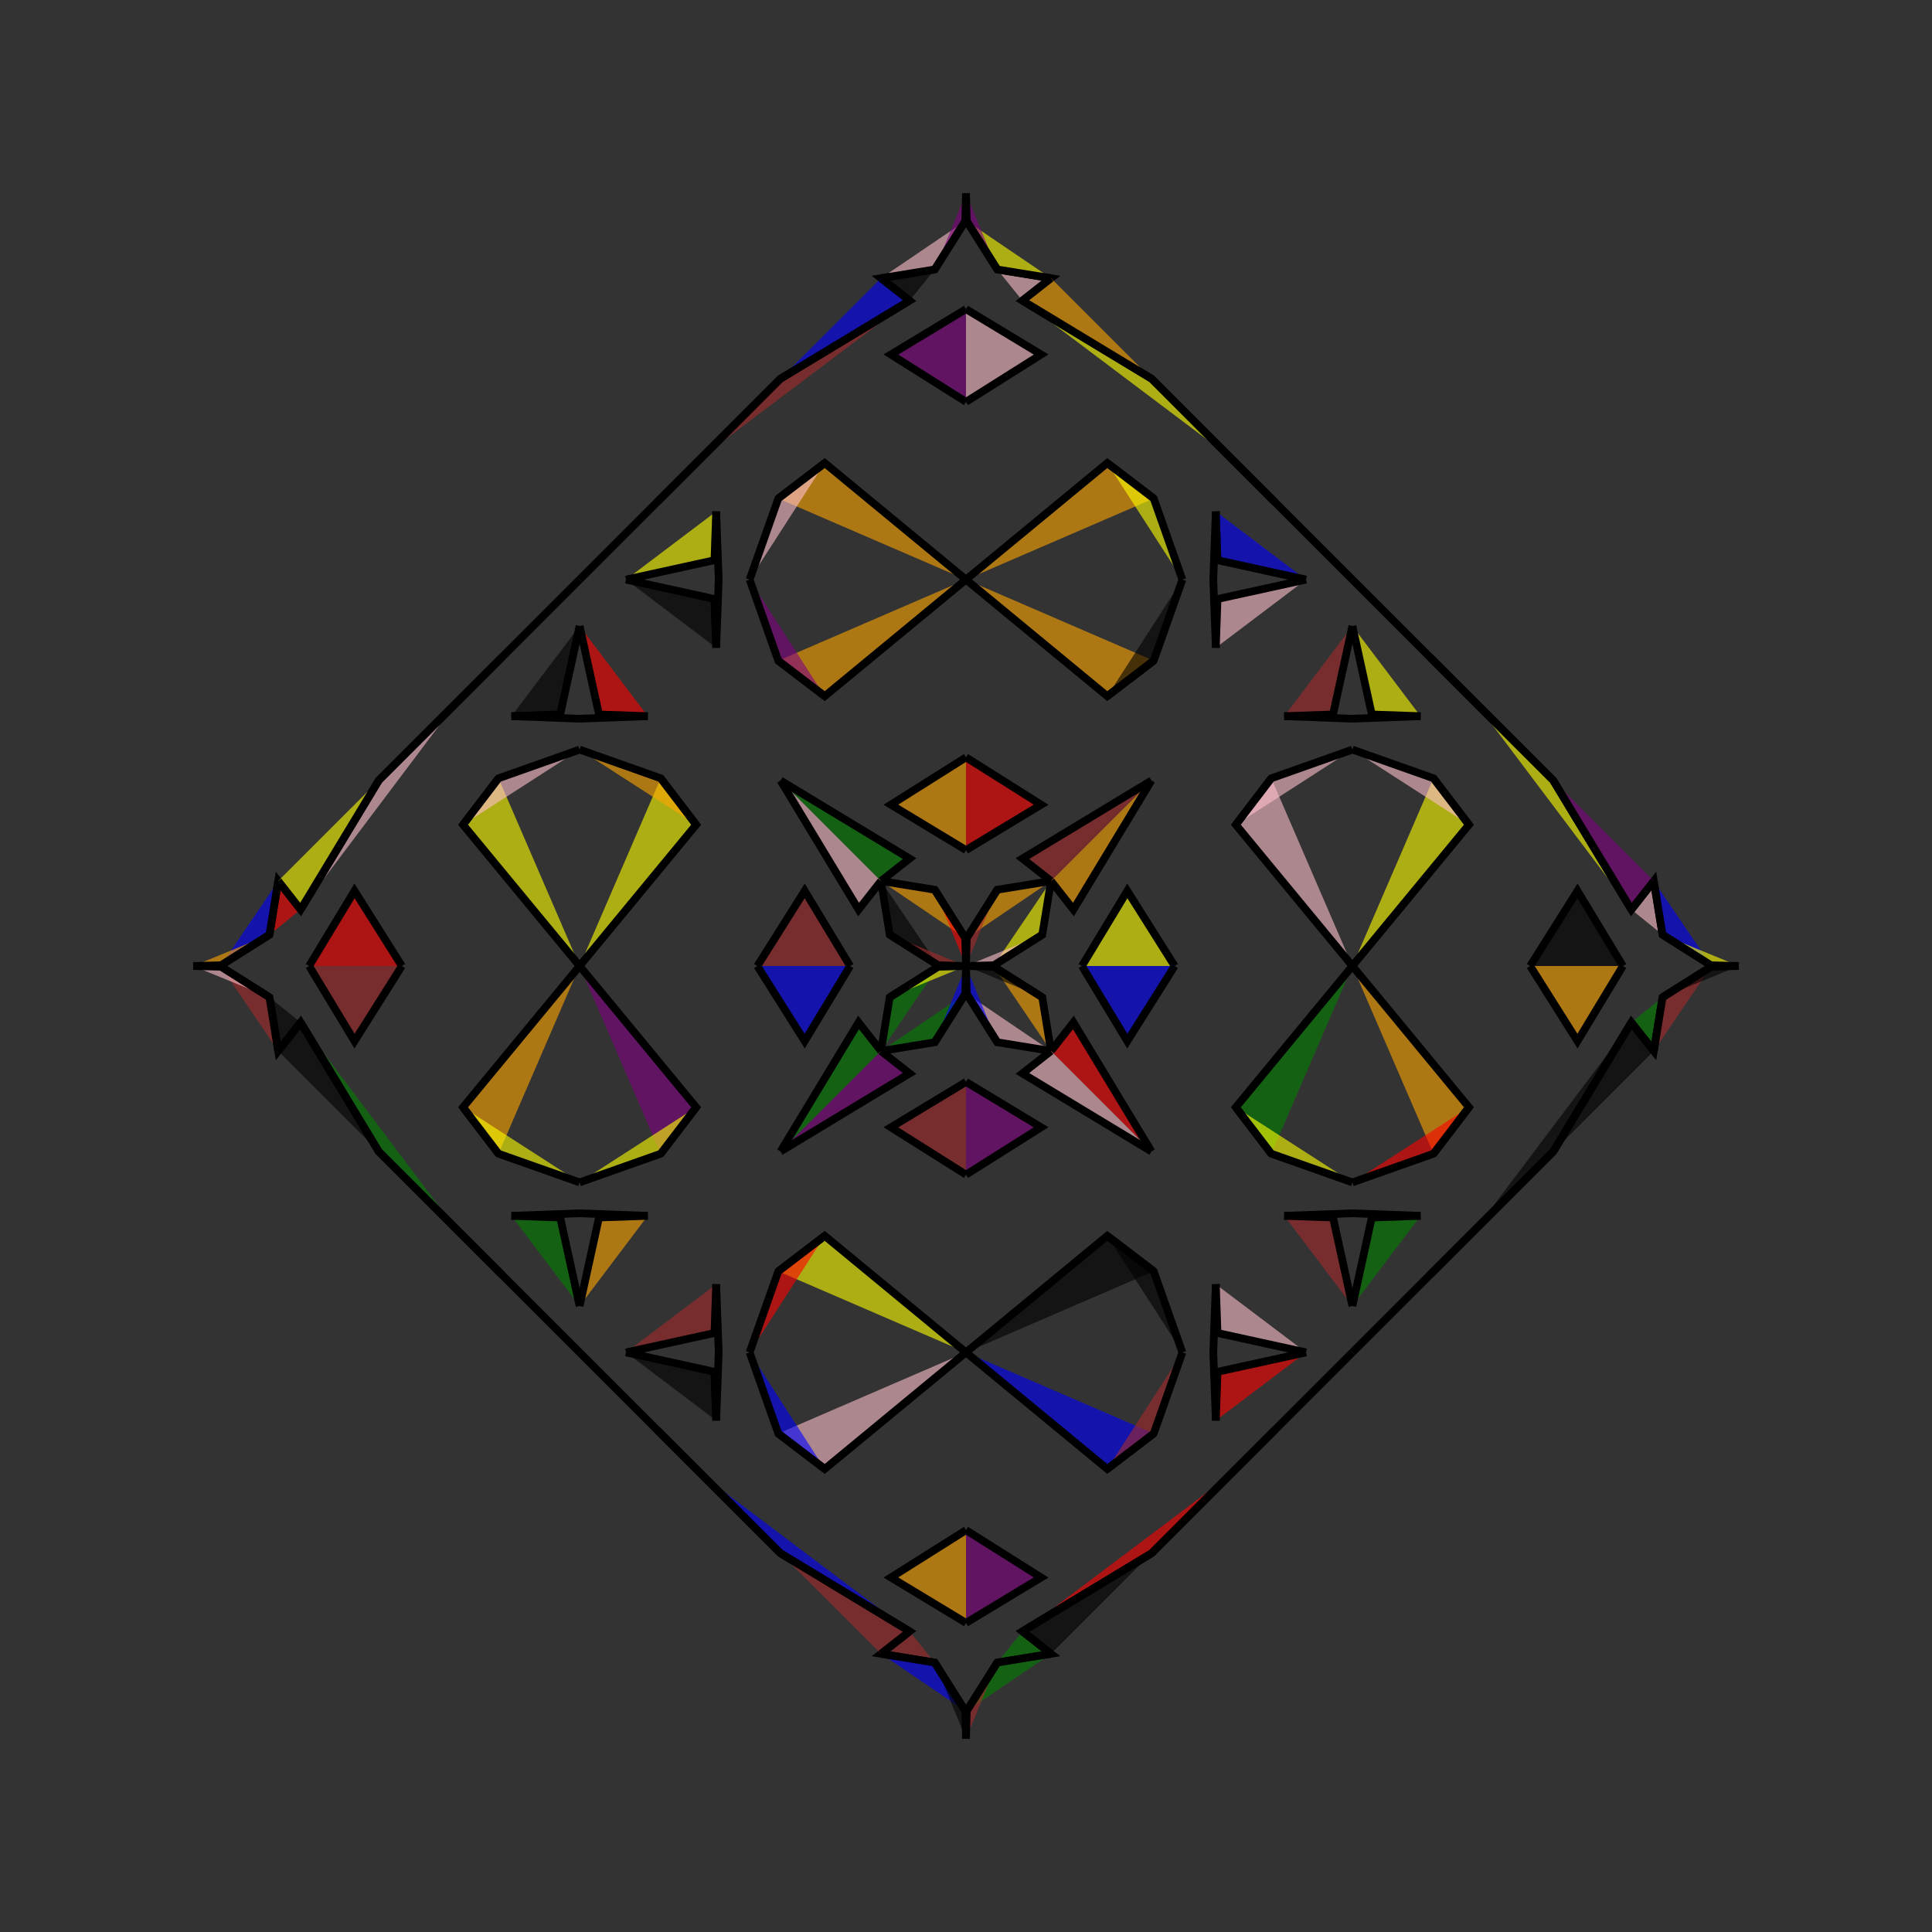 <?xml version="1.0" encoding="UTF-8"?>
<svg xmlns="http://www.w3.org/2000/svg" xmlns:xlink="http://www.w3.org/1999/xlink"
     width="250" height="250" viewBox="-125.0 -125.0 250 250">
<rect x="-125.0" y="-125.0" width="250" height="250" fill="#333333" stroke="none"/>
<defs>
</defs>
<path d="M7.301,86.099 L11.0,89.0 L4.045,90.131" fill="green" fill-opacity="0.6" stroke="black" stroke-width="1" />
<path d="M7.301,-86.099 L11.0,-89.0 L4.045,-90.131" fill="pink" fill-opacity="0.6" stroke="black" stroke-width="1" />
<path d="M15.0,-0.0 L20.873,-9.72 L27.0,-0.0" fill="yellow" fill-opacity="0.6" stroke="black" stroke-width="1" />
<path d="M15.0,-0.0 L20.873,9.72 L27.0,-0.0" fill="blue" fill-opacity="0.6" stroke="black" stroke-width="1" />
<path d="M50.0,-0.0 L34.917,-18.281 L39.506,-24.29" fill="pink" fill-opacity="0.6" stroke="black" stroke-width="1" />
<path d="M50.0,-0.0 L34.917,18.281 L39.506,24.29" fill="green" fill-opacity="0.6" stroke="black" stroke-width="1" />
<path d="M34.917,-18.281 L39.506,-24.29 L50.0,-28.0" fill="pink" fill-opacity="0.6" stroke="black" stroke-width="1" />
<path d="M34.917,18.281 L39.506,24.29 L50.0,28.0" fill="yellow" fill-opacity="0.6" stroke="black" stroke-width="1" />
<path d="M50.0,-32.0 L41.182,-32.325 L47.489,-32.544" fill="brown" fill-opacity="0.6" stroke="black" stroke-width="1" />
<path d="M50.0,32.0 L41.182,32.325 L47.489,32.544" fill="brown" fill-opacity="0.6" stroke="black" stroke-width="1" />
<path d="M41.182,-32.325 L47.489,-32.544 L50.0,-44.0" fill="brown" fill-opacity="0.6" stroke="black" stroke-width="1" />
<path d="M41.182,32.325 L47.489,32.544 L50.0,44.0" fill="brown" fill-opacity="0.6" stroke="black" stroke-width="1" />
<path d="M50.0,50.0 L40.0,60.0 L37.0,63.0" fill="brown" fill-opacity="0.6" stroke="black" stroke-width="1" />
<path d="M50.0,-50.0 L40.0,-60.0 L37.0,-63.0" fill="purple" fill-opacity="0.6" stroke="black" stroke-width="1" />
<path d="M40.0,60.0 L37.0,63.0 L34.0,66.0" fill="blue" fill-opacity="0.6" stroke="black" stroke-width="1" />
<path d="M40.0,-60.0 L37.0,-63.0 L34.0,-66.0" fill="orange" fill-opacity="0.6" stroke="black" stroke-width="1" />
<path d="M37.0,63.0 L34.0,66.0 L24.0,76.0" fill="blue" fill-opacity="0.6" stroke="black" stroke-width="1" />
<path d="M37.0,-63.0 L34.0,-66.0 L24.0,-76.0" fill="purple" fill-opacity="0.6" stroke="black" stroke-width="1" />
<path d="M34.0,66.0 L24.0,76.0 L7.301,86.099" fill="red" fill-opacity="0.6" stroke="black" stroke-width="1" />
<path d="M34.0,-66.0 L24.0,-76.0 L7.301,-86.099" fill="yellow" fill-opacity="0.6" stroke="black" stroke-width="1" />
<path d="M24.0,-24.0 L13.901,-7.301 L11.0,-11.0" fill="orange" fill-opacity="0.6" stroke="black" stroke-width="1" />
<path d="M24.0,24.0 L13.901,7.301 L11.0,11.0" fill="red" fill-opacity="0.6" stroke="black" stroke-width="1" />
<path d="M11.0,-11.0 L9.869,-4.045 L3.603,-0.096" fill="yellow" fill-opacity="0.6" stroke="black" stroke-width="1" />
<path d="M11.0,11.0 L9.869,4.045 L3.603,0.096" fill="orange" fill-opacity="0.6" stroke="black" stroke-width="1" />
<path d="M9.869,-4.045 L3.603,-0.096 L0.0,-0.0" fill="pink" fill-opacity="0.6" stroke="black" stroke-width="1" />
<path d="M9.869,4.045 L3.603,0.096 L0.0,-0.0" fill="black" fill-opacity="0.6" stroke="black" stroke-width="1" />
<path d="M-7.301,86.099 L-11.0,89.0 L-4.045,90.131" fill="brown" fill-opacity="0.6" stroke="black" stroke-width="1" />
<path d="M-7.301,-86.099 L-11.0,-89.0 L-4.045,-90.131" fill="black" fill-opacity="0.6" stroke="black" stroke-width="1" />
<path d="M-15.0,-0.0 L-20.873,-9.72 L-27.0,-0.0" fill="brown" fill-opacity="0.6" stroke="black" stroke-width="1" />
<path d="M-15.0,-0.0 L-20.873,9.72 L-27.0,-0.0" fill="blue" fill-opacity="0.6" stroke="black" stroke-width="1" />
<path d="M-50.0,-0.0 L-34.917,-18.281 L-39.506,-24.29" fill="yellow" fill-opacity="0.6" stroke="black" stroke-width="1" />
<path d="M-50.0,-0.0 L-34.917,18.281 L-39.506,24.29" fill="purple" fill-opacity="0.6" stroke="black" stroke-width="1" />
<path d="M-34.917,-18.281 L-39.506,-24.29 L-50.0,-28.0" fill="orange" fill-opacity="0.6" stroke="black" stroke-width="1" />
<path d="M-34.917,18.281 L-39.506,24.29 L-50.0,28.0" fill="yellow" fill-opacity="0.6" stroke="black" stroke-width="1" />
<path d="M-50.0,-32.0 L-41.182,-32.325 L-47.489,-32.544" fill="brown" fill-opacity="0.6" stroke="black" stroke-width="1" />
<path d="M-50.0,32.0 L-41.182,32.325 L-47.489,32.544" fill="brown" fill-opacity="0.6" stroke="black" stroke-width="1" />
<path d="M-41.182,-32.325 L-47.489,-32.544 L-50.0,-44.0" fill="red" fill-opacity="0.6" stroke="black" stroke-width="1" />
<path d="M-41.182,32.325 L-47.489,32.544 L-50.0,44.0" fill="orange" fill-opacity="0.6" stroke="black" stroke-width="1" />
<path d="M-50.0,50.0 L-40.0,60.0 L-37.0,63.0" fill="green" fill-opacity="0.6" stroke="black" stroke-width="1" />
<path d="M-50.0,-50.0 L-40.0,-60.0 L-37.0,-63.0" fill="pink" fill-opacity="0.6" stroke="black" stroke-width="1" />
<path d="M-40.0,60.0 L-37.0,63.0 L-34.0,66.0" fill="brown" fill-opacity="0.6" stroke="black" stroke-width="1" />
<path d="M-40.0,-60.0 L-37.0,-63.0 L-34.0,-66.0" fill="orange" fill-opacity="0.6" stroke="black" stroke-width="1" />
<path d="M-37.0,63.0 L-34.0,66.0 L-24.0,76.0" fill="pink" fill-opacity="0.6" stroke="black" stroke-width="1" />
<path d="M-37.0,-63.0 L-34.0,-66.0 L-24.0,-76.0" fill="red" fill-opacity="0.6" stroke="black" stroke-width="1" />
<path d="M-34.0,66.0 L-24.0,76.0 L-7.301,86.099" fill="blue" fill-opacity="0.6" stroke="black" stroke-width="1" />
<path d="M-34.0,-66.0 L-24.0,-76.0 L-7.301,-86.099" fill="brown" fill-opacity="0.6" stroke="black" stroke-width="1" />
<path d="M-24.0,-24.0 L-13.901,-7.301 L-11.0,-11.0" fill="pink" fill-opacity="0.6" stroke="black" stroke-width="1" />
<path d="M-24.0,24.0 L-13.901,7.301 L-11.0,11.0" fill="green" fill-opacity="0.6" stroke="black" stroke-width="1" />
<path d="M-11.0,-11.0 L-9.869,-4.045 L-3.603,-0.096" fill="black" fill-opacity="0.6" stroke="black" stroke-width="1" />
<path d="M-11.0,11.0 L-9.869,4.045 L-3.603,0.096" fill="green" fill-opacity="0.6" stroke="black" stroke-width="1" />
<path d="M-9.869,-4.045 L-3.603,-0.096 L0.0,-0.0" fill="brown" fill-opacity="0.6" stroke="black" stroke-width="1" />
<path d="M-9.869,4.045 L-3.603,0.096 L0.0,-0.0" fill="yellow" fill-opacity="0.6" stroke="black" stroke-width="1" />
<path d="M86.099,7.301 L89.0,11.0 L90.131,4.045" fill="green" fill-opacity="0.6" stroke="black" stroke-width="1" />
<path d="M86.099,-7.301 L89.0,-11.0 L90.131,-4.045" fill="pink" fill-opacity="0.6" stroke="black" stroke-width="1" />
<path d="M85.0,-0.0 L79.127,9.72 L73.0,-0.0" fill="orange" fill-opacity="0.6" stroke="black" stroke-width="1" />
<path d="M85.0,-0.0 L79.127,-9.72 L73.0,-0.0" fill="black" fill-opacity="0.6" stroke="black" stroke-width="1" />
<path d="M50.0,-0.0 L65.083,18.281 L60.494,24.29" fill="orange" fill-opacity="0.6" stroke="black" stroke-width="1" />
<path d="M50.0,-0.0 L65.083,-18.281 L60.494,-24.29" fill="yellow" fill-opacity="0.6" stroke="black" stroke-width="1" />
<path d="M65.083,18.281 L60.494,24.29 L50.0,28.0" fill="red" fill-opacity="0.6" stroke="black" stroke-width="1" />
<path d="M65.083,-18.281 L60.494,-24.29 L50.0,-28.0" fill="pink" fill-opacity="0.6" stroke="black" stroke-width="1" />
<path d="M50.0,32.0 L58.818,32.325 L52.511,32.544" fill="orange" fill-opacity="0.6" stroke="black" stroke-width="1" />
<path d="M50.0,-32.0 L58.818,-32.325 L52.511,-32.544" fill="brown" fill-opacity="0.6" stroke="black" stroke-width="1" />
<path d="M58.818,32.325 L52.511,32.544 L50.0,44.0" fill="green" fill-opacity="0.6" stroke="black" stroke-width="1" />
<path d="M58.818,-32.325 L52.511,-32.544 L50.0,-44.0" fill="yellow" fill-opacity="0.6" stroke="black" stroke-width="1" />
<path d="M50.0,50.0 L60.0,40.0 L63.0,37.0" fill="black" fill-opacity="0.6" stroke="black" stroke-width="1" />
<path d="M50.0,-50.0 L60.0,-40.0 L63.0,-37.0" fill="brown" fill-opacity="0.6" stroke="black" stroke-width="1" />
<path d="M60.0,40.0 L63.0,37.0 L66.0,34.0" fill="pink" fill-opacity="0.6" stroke="black" stroke-width="1" />
<path d="M60.0,-40.0 L63.0,-37.0 L66.0,-34.0" fill="red" fill-opacity="0.6" stroke="black" stroke-width="1" />
<path d="M63.0,37.0 L66.0,34.0 L76.0,24.0" fill="black" fill-opacity="0.6" stroke="black" stroke-width="1" />
<path d="M63.0,-37.0 L66.0,-34.0 L76.0,-24.0" fill="yellow" fill-opacity="0.6" stroke="black" stroke-width="1" />
<path d="M66.0,34.0 L76.0,24.0 L86.099,7.301" fill="black" fill-opacity="0.6" stroke="black" stroke-width="1" />
<path d="M66.0,-34.0 L76.0,-24.0 L86.099,-7.301" fill="yellow" fill-opacity="0.6" stroke="black" stroke-width="1" />
<path d="M76.0,24.0 L86.099,7.301 L89.0,11.0" fill="black" fill-opacity="0.6" stroke="black" stroke-width="1" />
<path d="M76.0,-24.0 L86.099,-7.301 L89.0,-11.0" fill="purple" fill-opacity="0.6" stroke="black" stroke-width="1" />
<path d="M89.0,11.0 L90.131,4.045 L96.397,0.096" fill="brown" fill-opacity="0.6" stroke="black" stroke-width="1" />
<path d="M89.0,-11.0 L90.131,-4.045 L96.397,-0.096" fill="blue" fill-opacity="0.6" stroke="black" stroke-width="1" />
<path d="M90.131,4.045 L96.397,0.096 L100.0,-0.0" fill="black" fill-opacity="0.6" stroke="black" stroke-width="1" />
<path d="M90.131,-4.045 L96.397,-0.096 L100.0,-0.0" fill="yellow" fill-opacity="0.6" stroke="black" stroke-width="1" />
<path d="M0.0,-15.0 L9.72,-20.873 L0.0,-27.0" fill="red" fill-opacity="0.6" stroke="black" stroke-width="1" />
<path d="M0.0,15.0 L9.72,20.873 L0.0,27.0" fill="purple" fill-opacity="0.6" stroke="black" stroke-width="1" />
<path d="M0.0,85.0 L9.72,79.127 L0.0,73.0" fill="purple" fill-opacity="0.6" stroke="black" stroke-width="1" />
<path d="M0.0,-85.0 L9.72,-79.127 L0.0,-73.0" fill="pink" fill-opacity="0.6" stroke="black" stroke-width="1" />
<path d="M0.0,-50.0 L18.281,-34.917 L24.29,-39.506" fill="orange" fill-opacity="0.6" stroke="black" stroke-width="1" />
<path d="M0.0,50.0 L18.281,34.917 L24.29,39.506" fill="black" fill-opacity="0.6" stroke="black" stroke-width="1" />
<path d="M0.0,50.0 L18.281,65.083 L24.29,60.494" fill="blue" fill-opacity="0.6" stroke="black" stroke-width="1" />
<path d="M0.0,-50.0 L18.281,-65.083 L24.29,-60.494" fill="orange" fill-opacity="0.6" stroke="black" stroke-width="1" />
<path d="M18.281,-34.917 L24.29,-39.506 L28.0,-50.0" fill="black" fill-opacity="0.6" stroke="black" stroke-width="1" />
<path d="M18.281,34.917 L24.29,39.506 L28.0,50.0" fill="black" fill-opacity="0.6" stroke="black" stroke-width="1" />
<path d="M18.281,65.083 L24.29,60.494 L28.0,50.0" fill="brown" fill-opacity="0.6" stroke="black" stroke-width="1" />
<path d="M18.281,-65.083 L24.29,-60.494 L28.0,-50.0" fill="yellow" fill-opacity="0.6" stroke="black" stroke-width="1" />
<path d="M32.0,-50.0 L32.325,-41.182 L32.544,-47.489" fill="brown" fill-opacity="0.6" stroke="black" stroke-width="1" />
<path d="M32.0,50.0 L32.325,41.182 L32.544,47.489" fill="brown" fill-opacity="0.6" stroke="black" stroke-width="1" />
<path d="M32.0,50.0 L32.325,58.818 L32.544,52.511" fill="green" fill-opacity="0.6" stroke="black" stroke-width="1" />
<path d="M32.0,-50.0 L32.325,-58.818 L32.544,-52.511" fill="black" fill-opacity="0.6" stroke="black" stroke-width="1" />
<path d="M32.325,-41.182 L32.544,-47.489 L44.0,-50.0" fill="pink" fill-opacity="0.6" stroke="black" stroke-width="1" />
<path d="M32.325,41.182 L32.544,47.489 L44.0,50.0" fill="pink" fill-opacity="0.6" stroke="black" stroke-width="1" />
<path d="M32.325,58.818 L32.544,52.511 L44.0,50.0" fill="red" fill-opacity="0.6" stroke="black" stroke-width="1" />
<path d="M32.325,-58.818 L32.544,-52.511 L44.0,-50.0" fill="blue" fill-opacity="0.6" stroke="black" stroke-width="1" />
<path d="M24.0,-24.0 L7.301,-13.901 L11.0,-11.0" fill="brown" fill-opacity="0.6" stroke="black" stroke-width="1" />
<path d="M24.0,24.0 L7.301,13.901 L11.0,11.0" fill="pink" fill-opacity="0.6" stroke="black" stroke-width="1" />
<path d="M24.0,76.0 L7.301,86.099 L11.0,89.0" fill="black" fill-opacity="0.6" stroke="black" stroke-width="1" />
<path d="M24.0,-76.0 L7.301,-86.099 L11.0,-89.0" fill="orange" fill-opacity="0.6" stroke="black" stroke-width="1" />
<path d="M11.0,-11.0 L4.045,-9.869 L0.096,-3.603" fill="orange" fill-opacity="0.6" stroke="black" stroke-width="1" />
<path d="M11.0,11.0 L4.045,9.869 L0.096,3.603" fill="pink" fill-opacity="0.6" stroke="black" stroke-width="1" />
<path d="M11.0,89.0 L4.045,90.131 L0.096,96.397" fill="green" fill-opacity="0.6" stroke="black" stroke-width="1" />
<path d="M11.0,-89.0 L4.045,-90.131 L0.096,-96.397" fill="yellow" fill-opacity="0.6" stroke="black" stroke-width="1" />
<path d="M4.045,-9.869 L0.096,-3.603 L0.0,-0.0" fill="brown" fill-opacity="0.6" stroke="black" stroke-width="1" />
<path d="M4.045,9.869 L0.096,3.603 L0.0,-0.0" fill="blue" fill-opacity="0.6" stroke="black" stroke-width="1" />
<path d="M4.045,90.131 L0.096,96.397 L0.0,100.0" fill="brown" fill-opacity="0.6" stroke="black" stroke-width="1" />
<path d="M4.045,-90.131 L0.096,-96.397 L0.0,-100.0" fill="purple" fill-opacity="0.6" stroke="black" stroke-width="1" />
<path d="M0.0,85.0 L-9.72,79.127 L0.0,73.0" fill="orange" fill-opacity="0.6" stroke="black" stroke-width="1" />
<path d="M0.0,-15.0 L-9.72,-20.873 L0.0,-27.0" fill="orange" fill-opacity="0.6" stroke="black" stroke-width="1" />
<path d="M0.0,15.0 L-9.72,20.873 L0.0,27.0" fill="brown" fill-opacity="0.6" stroke="black" stroke-width="1" />
<path d="M0.0,-85.0 L-9.72,-79.127 L0.0,-73.0" fill="purple" fill-opacity="0.6" stroke="black" stroke-width="1" />
<path d="M0.0,50.0 L-18.281,65.083 L-24.29,60.494" fill="pink" fill-opacity="0.6" stroke="black" stroke-width="1" />
<path d="M0.0,-50.0 L-18.281,-34.917 L-24.29,-39.506" fill="orange" fill-opacity="0.6" stroke="black" stroke-width="1" />
<path d="M0.0,50.0 L-18.281,34.917 L-24.29,39.506" fill="yellow" fill-opacity="0.6" stroke="black" stroke-width="1" />
<path d="M0.0,-50.0 L-18.281,-65.083 L-24.29,-60.494" fill="orange" fill-opacity="0.6" stroke="black" stroke-width="1" />
<path d="M-18.281,65.083 L-24.29,60.494 L-28.0,50.0" fill="blue" fill-opacity="0.6" stroke="black" stroke-width="1" />
<path d="M-18.281,-34.917 L-24.29,-39.506 L-28.0,-50.0" fill="purple" fill-opacity="0.6" stroke="black" stroke-width="1" />
<path d="M-18.281,34.917 L-24.29,39.506 L-28.0,50.0" fill="red" fill-opacity="0.6" stroke="black" stroke-width="1" />
<path d="M-18.281,-65.083 L-24.29,-60.494 L-28.0,-50.0" fill="pink" fill-opacity="0.6" stroke="black" stroke-width="1" />
<path d="M-32.0,50.0 L-32.325,58.818 L-32.544,52.511" fill="orange" fill-opacity="0.6" stroke="black" stroke-width="1" />
<path d="M-32.0,-50.0 L-32.325,-41.182 L-32.544,-47.489" fill="purple" fill-opacity="0.6" stroke="black" stroke-width="1" />
<path d="M-32.0,50.0 L-32.325,41.182 L-32.544,47.489" fill="pink" fill-opacity="0.6" stroke="black" stroke-width="1" />
<path d="M-32.0,-50.0 L-32.325,-58.818 L-32.544,-52.511" fill="purple" fill-opacity="0.6" stroke="black" stroke-width="1" />
<path d="M-32.325,58.818 L-32.544,52.511 L-44.0,50.0" fill="black" fill-opacity="0.6" stroke="black" stroke-width="1" />
<path d="M-32.325,-41.182 L-32.544,-47.489 L-44.0,-50.0" fill="black" fill-opacity="0.6" stroke="black" stroke-width="1" />
<path d="M-32.325,41.182 L-32.544,47.489 L-44.0,50.0" fill="brown" fill-opacity="0.6" stroke="black" stroke-width="1" />
<path d="M-32.325,-58.818 L-32.544,-52.511 L-44.0,-50.0" fill="yellow" fill-opacity="0.6" stroke="black" stroke-width="1" />
<path d="M-24.0,76.0 L-7.301,86.099 L-11.0,89.0" fill="brown" fill-opacity="0.6" stroke="black" stroke-width="1" />
<path d="M-24.0,-24.0 L-7.301,-13.901 L-11.0,-11.0" fill="green" fill-opacity="0.6" stroke="black" stroke-width="1" />
<path d="M-24.0,24.0 L-7.301,13.901 L-11.0,11.0" fill="purple" fill-opacity="0.6" stroke="black" stroke-width="1" />
<path d="M-24.0,-76.0 L-7.301,-86.099 L-11.0,-89.0" fill="blue" fill-opacity="0.6" stroke="black" stroke-width="1" />
<path d="M-11.0,89.0 L-4.045,90.131 L-0.096,96.397" fill="blue" fill-opacity="0.6" stroke="black" stroke-width="1" />
<path d="M-11.0,-11.0 L-4.045,-9.869 L-0.096,-3.603" fill="orange" fill-opacity="0.6" stroke="black" stroke-width="1" />
<path d="M-11.0,11.0 L-4.045,9.869 L-0.096,3.603" fill="green" fill-opacity="0.6" stroke="black" stroke-width="1" />
<path d="M-11.0,-89.0 L-4.045,-90.131 L-0.096,-96.397" fill="pink" fill-opacity="0.6" stroke="black" stroke-width="1" />
<path d="M-4.045,90.131 L-0.096,96.397 L0.0,100.0" fill="black" fill-opacity="0.6" stroke="black" stroke-width="1" />
<path d="M-4.045,-9.869 L-0.096,-3.603 L0.0,-0.0" fill="red" fill-opacity="0.6" stroke="black" stroke-width="1" />
<path d="M-4.045,9.869 L-0.096,3.603 L0.0,-0.0" fill="blue" fill-opacity="0.6" stroke="black" stroke-width="1" />
<path d="M-4.045,-90.131 L-0.096,-96.397 L0.0,-100.0" fill="purple" fill-opacity="0.6" stroke="black" stroke-width="1" />
<path d="M-86.099,-7.301 L-89.0,-11.0 L-90.131,-4.045" fill="red" fill-opacity="0.6" stroke="black" stroke-width="1" />
<path d="M-86.099,7.301 L-89.0,11.0 L-90.131,4.045" fill="black" fill-opacity="0.6" stroke="black" stroke-width="1" />
<path d="M-85.0,-0.0 L-79.127,-9.72 L-73.0,-0.0" fill="red" fill-opacity="0.6" stroke="black" stroke-width="1" />
<path d="M-85.0,-0.0 L-79.127,9.72 L-73.0,-0.0" fill="brown" fill-opacity="0.6" stroke="black" stroke-width="1" />
<path d="M-50.0,-0.0 L-65.083,-18.281 L-60.494,-24.29" fill="yellow" fill-opacity="0.6" stroke="black" stroke-width="1" />
<path d="M-50.0,-0.0 L-65.083,18.281 L-60.494,24.29" fill="orange" fill-opacity="0.6" stroke="black" stroke-width="1" />
<path d="M-65.083,-18.281 L-60.494,-24.29 L-50.0,-28.0" fill="pink" fill-opacity="0.6" stroke="black" stroke-width="1" />
<path d="M-65.083,18.281 L-60.494,24.29 L-50.0,28.0" fill="yellow" fill-opacity="0.6" stroke="black" stroke-width="1" />
<path d="M-50.0,-32.0 L-58.818,-32.325 L-52.511,-32.544" fill="black" fill-opacity="0.6" stroke="black" stroke-width="1" />
<path d="M-50.0,32.0 L-58.818,32.325 L-52.511,32.544" fill="black" fill-opacity="0.6" stroke="black" stroke-width="1" />
<path d="M-58.818,-32.325 L-52.511,-32.544 L-50.0,-44.0" fill="black" fill-opacity="0.6" stroke="black" stroke-width="1" />
<path d="M-58.818,32.325 L-52.511,32.544 L-50.0,44.0" fill="green" fill-opacity="0.6" stroke="black" stroke-width="1" />
<path d="M-50.0,-50.0 L-60.0,-40.0 L-63.0,-37.0" fill="red" fill-opacity="0.6" stroke="black" stroke-width="1" />
<path d="M-50.0,50.0 L-60.0,40.0 L-63.0,37.0" fill="blue" fill-opacity="0.6" stroke="black" stroke-width="1" />
<path d="M-60.0,-40.0 L-63.0,-37.0 L-66.0,-34.0" fill="black" fill-opacity="0.6" stroke="black" stroke-width="1" />
<path d="M-60.0,40.0 L-63.0,37.0 L-66.0,34.0" fill="orange" fill-opacity="0.6" stroke="black" stroke-width="1" />
<path d="M-63.0,-37.0 L-66.0,-34.0 L-76.0,-24.0" fill="blue" fill-opacity="0.6" stroke="black" stroke-width="1" />
<path d="M-63.0,37.0 L-66.0,34.0 L-76.0,24.0" fill="pink" fill-opacity="0.6" stroke="black" stroke-width="1" />
<path d="M-66.0,-34.0 L-76.0,-24.0 L-86.099,-7.301" fill="pink" fill-opacity="0.6" stroke="black" stroke-width="1" />
<path d="M-66.0,34.0 L-76.0,24.0 L-86.099,7.301" fill="green" fill-opacity="0.6" stroke="black" stroke-width="1" />
<path d="M-76.0,-24.0 L-86.099,-7.301 L-89.0,-11.0" fill="yellow" fill-opacity="0.6" stroke="black" stroke-width="1" />
<path d="M-76.0,24.0 L-86.099,7.301 L-89.0,11.0" fill="black" fill-opacity="0.6" stroke="black" stroke-width="1" />
<path d="M-89.0,-11.0 L-90.131,-4.045 L-96.397,-0.096" fill="blue" fill-opacity="0.6" stroke="black" stroke-width="1" />
<path d="M-89.0,11.0 L-90.131,4.045 L-96.397,0.096" fill="brown" fill-opacity="0.6" stroke="black" stroke-width="1" />
<path d="M-90.131,-4.045 L-96.397,-0.096 L-100.0,-0.0" fill="orange" fill-opacity="0.6" stroke="black" stroke-width="1" />
<path d="M-90.131,4.045 L-96.397,0.096 L-100.0,-0.0" fill="pink" fill-opacity="0.6" stroke="black" stroke-width="1" />
</svg>